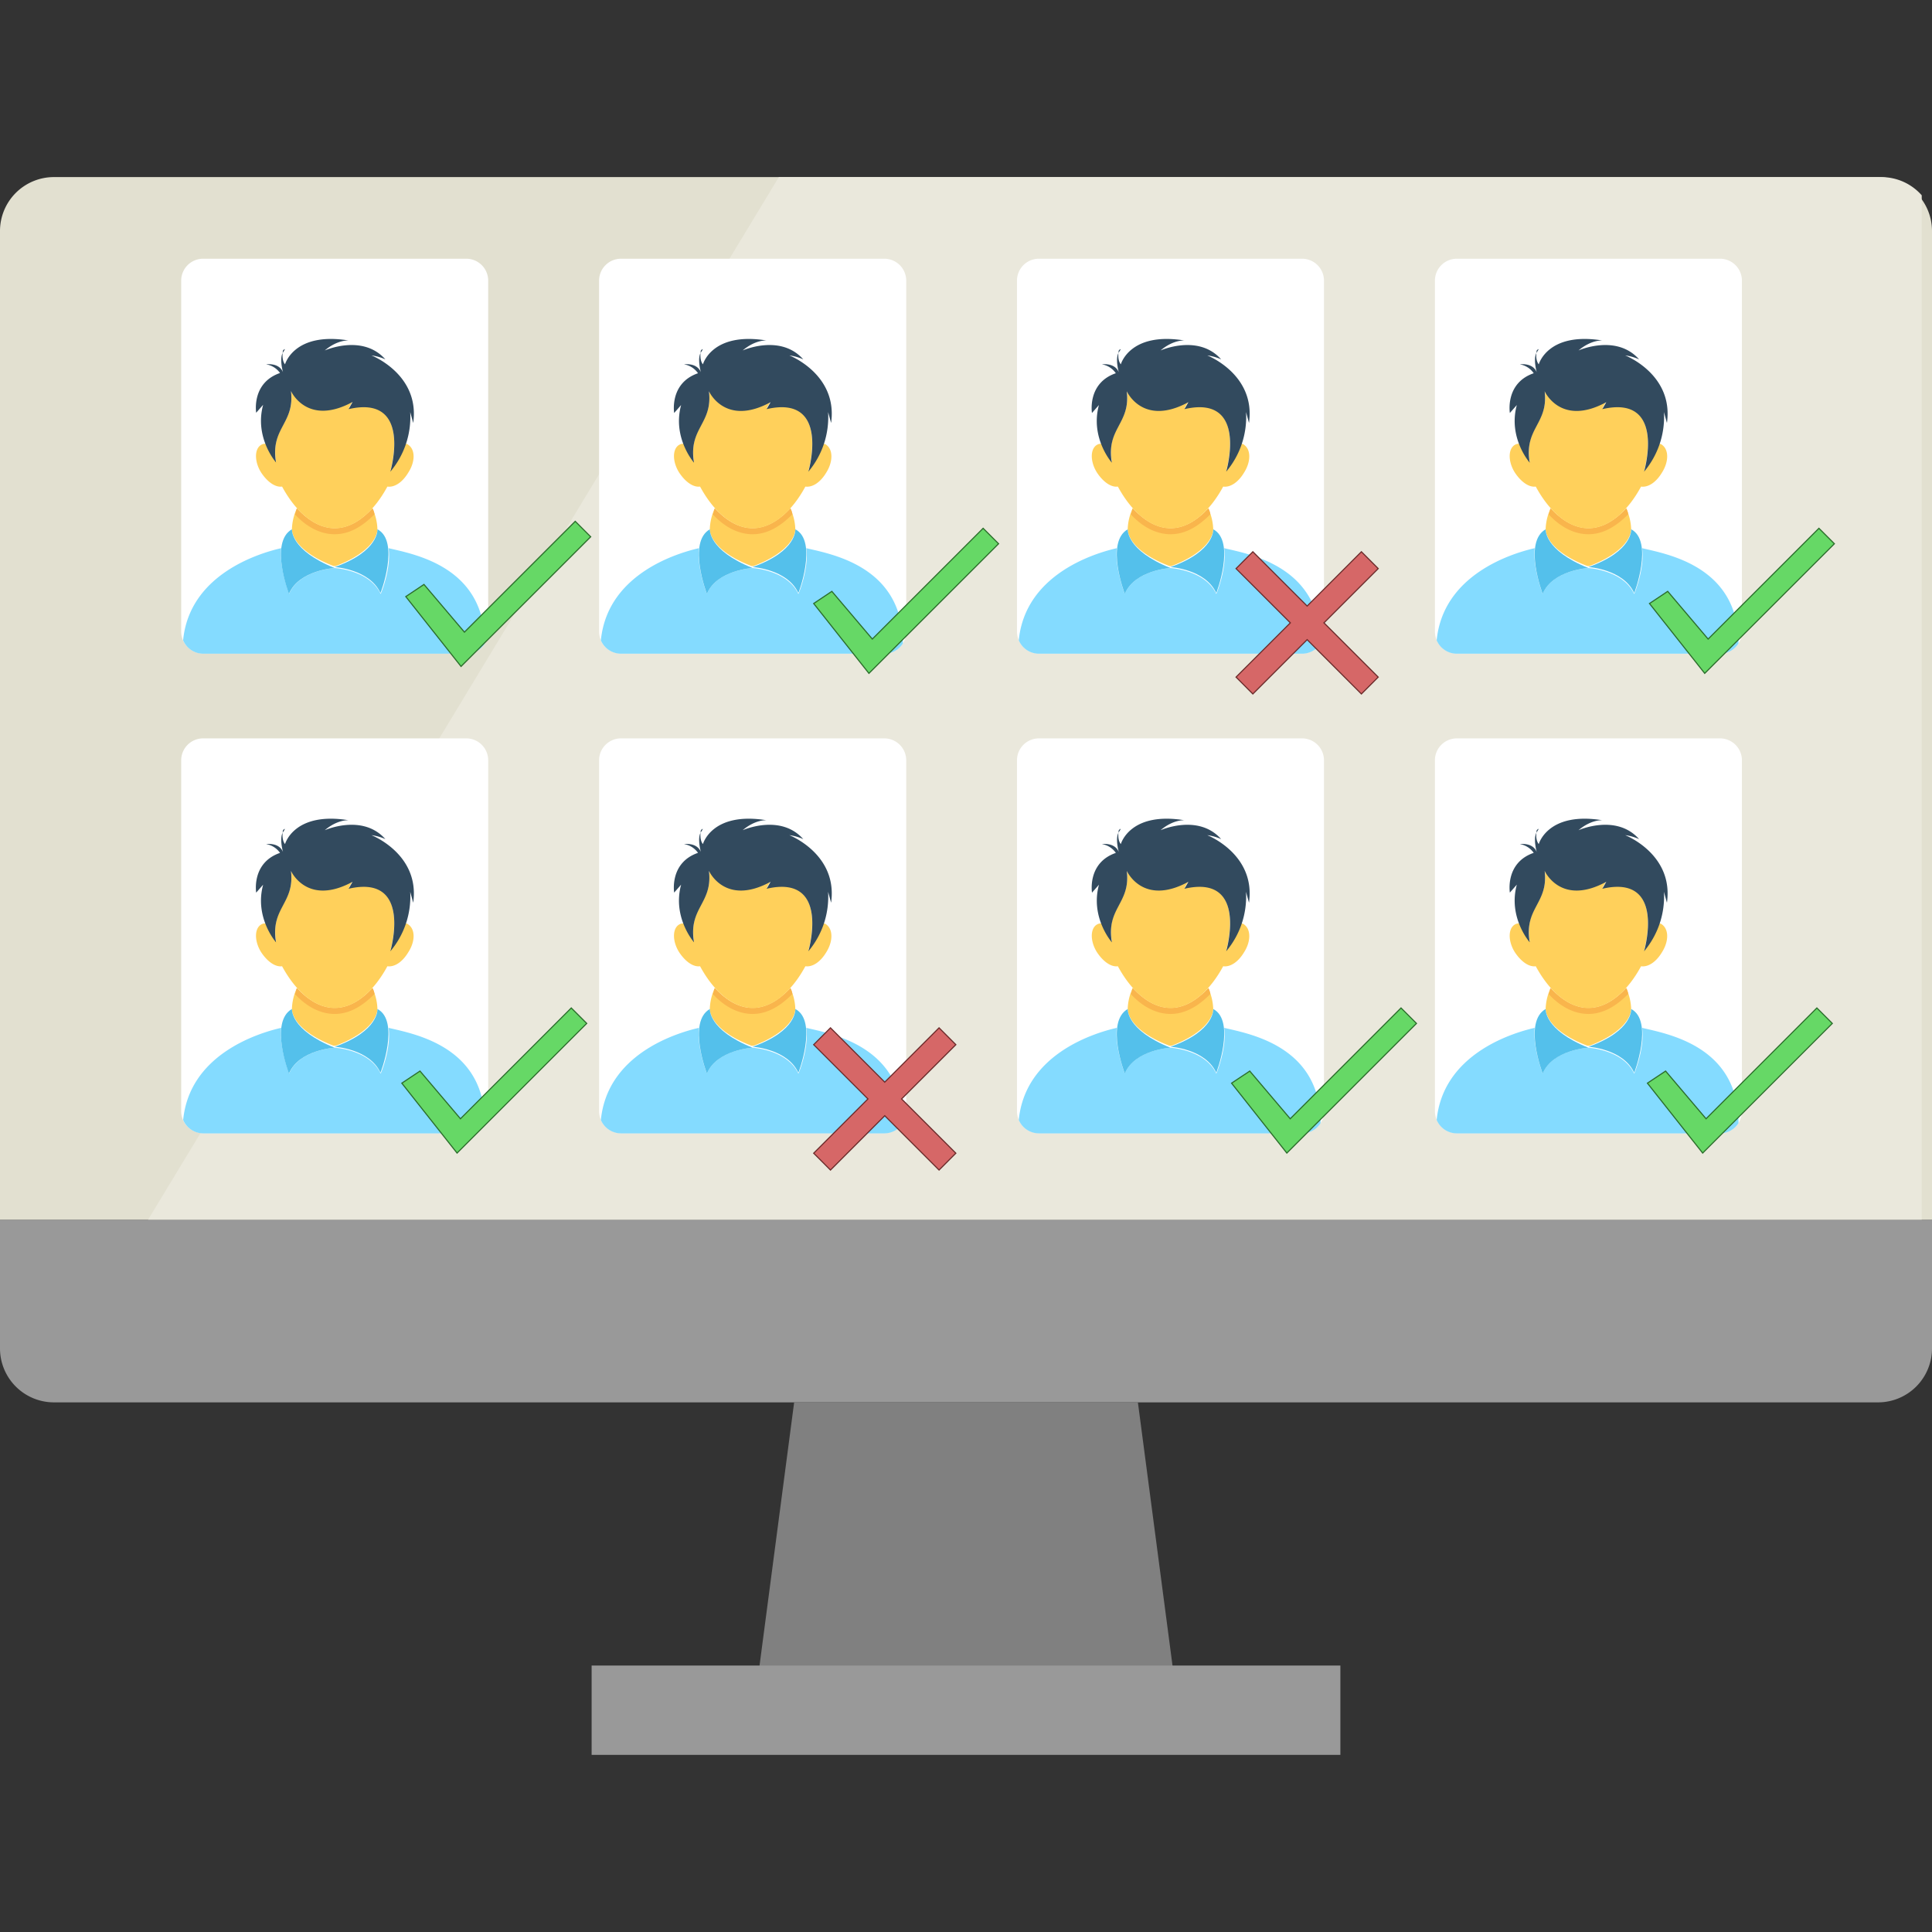 <svg id="Capa_1" data-name="Capa 1" xmlns="http://www.w3.org/2000/svg" viewBox="0 0 432.59 432.59"><rect x="0" y="0" width="432.59" height="432.59" fill="#333333" stroke="none"/><title>Artboard ۱</title><polygon points="254.79 314.05 263.85 382.94 168.75 382.94 177.81 314.05 254.79 314.05" fill="gray"/><path d="M432.59,273.1V302A12.08,12.08,0,0,1,420.51,314H12.08A12.08,12.08,0,0,1,0,302V273.1H432.59Z" fill="#999"/><path d="M432.59,51.74V273.1H0V51.74A12.08,12.08,0,0,1,12.08,39.65H420.51A12.08,12.08,0,0,1,432.59,51.74Z" fill="#e2e0d0"/><rect x="132.47" y="372.93" width="167.65" height="20" fill="#999"/><path d="M174.39,39.65,33.16,273.1H430.29V43.73a12,12,0,0,0-9-4.07Z" fill="#eae8dc"/><path d="M104.4,57.93H45.48a4.91,4.91,0,0,0-4.91,4.91v78.57a4.91,4.91,0,0,0,4.91,4.91H104.4a4.91,4.91,0,0,0,4.91-4.91V62.84A4.91,4.91,0,0,0,104.4,57.93Z" fill="#fff"/><path d="M87,122.74c.67,4.45-1.78,10.46-1.78,10.24-2.45-5.34-10.24-5.79-10.24-5.79s-8,.44-10.24,5.79c0,0-2.23-5.79-1.78-10.24C57.14,124.07,42.39,129,41,143.37a4.91,4.91,0,0,0,4.5,3H104.4a4.9,4.9,0,0,0,4.16-2.3C108.56,126.75,92.52,124.07,87,122.74Z" fill="#84dbff"/><path d="M84.51,118.51c0,.89-.67,4.9-9.35,8.23h-.45c-8.68-3.34-9.35-7.34-9.35-8.23h0a12,12,0,0,1,1.11-4.67c2.45,2.67,5.34,4.45,8.46,4.45s6-1.78,8.46-4.45A12,12,0,0,1,84.51,118.51Z" fill="#ffd05b"/><path d="M84.51,118.51s.45,4.9-9.57,8.46c0,0,7.79.45,10.24,5.79C85.18,133,89.63,121.18,84.51,118.51Z" fill="#54c0eb"/><path d="M65.37,118.51c-5.12,2.89-.67,14.46-.67,14.46,2.23-5.34,10.24-5.79,10.24-5.79C64.93,123.18,65.37,118.51,65.37,118.51Z" fill="#54c0eb"/><path d="M83.84,115.17c-2.67,2.67-5.56,4.45-8.9,4.45s-6.45-1.78-8.9-4.45c.22-.45.22-.89.45-1.34,2.45,2.67,5.34,4.45,8.46,4.45s6-1.78,8.46-4.45A3.16,3.16,0,0,1,83.84,115.17Z" fill="#f9b54c"/><path d="M91.41,105.83c-1.34,2.23-3.12,3.34-4.67,3.12-2.89,5.34-7.12,9.35-11.79,9.35s-8.9-4-11.79-9.35c-1.56.22-3.34-1.11-4.67-3.12-1.56-2.45-1.56-5.34,0-6.23a1.67,1.67,0,0,1,1.11-.22,14.13,14.13,0,0,0,2.23,4c-1.34-7.79,4.23-8.46,3.34-16,0,0,3.56,8,13.8,2.45l-.89,1.56c14-3.12,9.57,13.13,9.35,14a20.34,20.34,0,0,0,3.34-6,.82.82,0,0,1,.67.22C93,100.71,93,103.38,91.41,105.83Z" fill="#ffd05b"/><path d="M59.59,81.58s2.89-.45,3.78,1.78c0,0-.89-3.12,0-4.45s0-.45,0-.45-.45,2,.45,3.12c0,0,2-7.34,14.24-5.34,0,0-2.45-.22-5.34,2.23,0,0,8.46-3.78,13.57,2a10.81,10.81,0,0,0-3.12-.89s10.9,4.23,9.35,15.13l-.67-2.45a19,19,0,0,1-4.45,13.35s5.12-17.36-9.35-14L78.95,90c-10.24,5.56-13.8-2.45-13.8-2.45.89,7.34-4.67,8.23-3.34,16,0,0-4.9-5.56-2.89-12.91l-1.56,1.78s-1.11-6.68,5.34-8.9A4.73,4.73,0,0,0,59.59,81.58Z" fill="#324a5e"/><path d="M198,57.93H139.05a4.91,4.91,0,0,0-4.91,4.91v78.57a4.91,4.91,0,0,0,4.91,4.91H198a4.91,4.91,0,0,0,4.91-4.91V62.84A4.91,4.91,0,0,0,198,57.93Z" fill="#fff"/><path d="M180.53,122.74c.67,4.45-1.78,10.46-1.78,10.24-2.45-5.34-10.24-5.79-10.24-5.79s-8,.44-10.24,5.79c0,0-2.23-5.79-1.78-10.24-5.79,1.33-20.53,6.22-21.95,20.63a4.91,4.91,0,0,0,4.5,3H198a4.9,4.9,0,0,0,4.16-2.3C202.13,126.75,186.09,124.07,180.53,122.74Z" fill="#84dbff"/><path d="M178.08,118.51c0,.89-.67,4.9-9.35,8.23h-.45c-8.68-3.34-9.35-7.34-9.35-8.23h0a12,12,0,0,1,1.11-4.67c2.45,2.67,5.34,4.45,8.46,4.45s6-1.78,8.46-4.45A12,12,0,0,1,178.08,118.51Z" fill="#ffd05b"/><path d="M178.08,118.51s.45,4.9-9.57,8.46c0,0,7.79.45,10.24,5.79C178.75,133,183.2,121.18,178.08,118.51Z" fill="#54c0eb"/><path d="M158.95,118.51c-5.12,2.89-.67,14.46-.67,14.46,2.23-5.34,10.24-5.79,10.24-5.79C158.5,123.18,158.95,118.51,158.95,118.51Z" fill="#54c0eb"/><path d="M177.41,115.17c-2.67,2.67-5.56,4.45-8.9,4.45s-6.45-1.78-8.9-4.45c.22-.45.22-.89.45-1.34,2.45,2.67,5.34,4.45,8.46,4.45s6-1.78,8.46-4.45A3.16,3.16,0,0,1,177.41,115.17Z" fill="#f9b54c"/><path d="M185,105.83c-1.34,2.23-3.12,3.34-4.67,3.12-2.89,5.34-7.12,9.35-11.79,9.35s-8.9-4-11.79-9.35c-1.56.22-3.34-1.11-4.67-3.12-1.56-2.45-1.56-5.34,0-6.23a1.67,1.67,0,0,1,1.11-.22,14.13,14.13,0,0,0,2.23,4c-1.34-7.79,4.23-8.46,3.34-16,0,0,3.56,8,13.8,2.45l-.89,1.56c14-3.12,9.57,13.13,9.35,14a20.34,20.34,0,0,0,3.34-6,.82.82,0,0,1,.67.22C186.54,100.71,186.54,103.38,185,105.83Z" fill="#ffd05b"/><path d="M153.16,81.58s2.89-.45,3.78,1.78c0,0-.89-3.12,0-4.45s0-.45,0-.45-.45,2,.45,3.12c0,0,2-7.34,14.24-5.34,0,0-2.45-.22-5.34,2.23,0,0,8.46-3.78,13.57,2a10.81,10.81,0,0,0-3.12-.89s10.9,4.23,9.35,15.13l-.67-2.45A19,19,0,0,1,181,105.61s5.12-17.36-9.35-14l.89-1.56c-10.24,5.56-13.8-2.45-13.8-2.45.89,7.34-4.67,8.23-3.34,16,0,0-4.9-5.56-2.89-12.91l-1.56,1.78s-1.11-6.68,5.34-8.9A4.73,4.73,0,0,0,153.16,81.58Z" fill="#324a5e"/><path d="M291.55,57.93H232.62a4.91,4.91,0,0,0-4.91,4.91v78.57a4.91,4.91,0,0,0,4.91,4.91h58.92a4.91,4.91,0,0,0,4.91-4.91V62.84A4.91,4.91,0,0,0,291.55,57.93Z" fill="#fff"/><path d="M274.1,122.74c.67,4.45-1.78,10.46-1.78,10.24-2.45-5.34-10.24-5.79-10.24-5.79s-8,.44-10.24,5.79c0,0-2.23-5.79-1.78-10.24-5.79,1.33-20.53,6.22-21.95,20.63a4.91,4.91,0,0,0,4.5,3h58.92a4.9,4.9,0,0,0,4.16-2.3C295.7,126.75,279.66,124.07,274.1,122.74Z" fill="#84dbff"/><path d="M271.65,118.51c0,.89-.67,4.9-9.35,8.23h-.45c-8.68-3.34-9.35-7.34-9.35-8.23h0a12,12,0,0,1,1.11-4.67c2.45,2.67,5.34,4.45,8.46,4.45s6-1.78,8.46-4.45A12,12,0,0,1,271.65,118.51Z" fill="#ffd05b"/><path d="M271.65,118.51s.45,4.9-9.57,8.46c0,0,7.79.45,10.24,5.79C272.32,133,276.77,121.18,271.65,118.51Z" fill="#54c0eb"/><path d="M252.52,118.51c-5.12,2.89-.67,14.46-.67,14.46,2.23-5.34,10.24-5.79,10.24-5.79C252.07,123.18,252.52,118.51,252.52,118.51Z" fill="#54c0eb"/><path d="M271,115.17c-2.67,2.67-5.56,4.45-8.9,4.45s-6.45-1.78-8.9-4.45c.22-.45.22-.89.45-1.34,2.45,2.67,5.34,4.45,8.46,4.45s6-1.78,8.46-4.45A3.16,3.16,0,0,1,271,115.17Z" fill="#f9b54c"/><path d="M278.55,105.83c-1.34,2.23-3.12,3.34-4.67,3.12-2.89,5.34-7.12,9.35-11.79,9.35s-8.9-4-11.79-9.35c-1.56.22-3.34-1.11-4.67-3.12-1.56-2.45-1.56-5.34,0-6.23a1.67,1.67,0,0,1,1.11-.22,14.13,14.13,0,0,0,2.23,4c-1.34-7.79,4.23-8.46,3.34-16,0,0,3.56,8,13.8,2.45l-.89,1.56c14-3.12,9.57,13.13,9.35,14a20.34,20.34,0,0,0,3.34-6,.82.82,0,0,1,.67.22C280.11,100.71,280.11,103.38,278.55,105.83Z" fill="#ffd05b"/><path d="M246.73,81.58s2.89-.45,3.78,1.78c0,0-.89-3.12,0-4.45s0-.45,0-.45-.45,2,.45,3.12c0,0,2-7.34,14.24-5.34,0,0-2.45-.22-5.34,2.23,0,0,8.46-3.78,13.57,2a10.81,10.81,0,0,0-3.12-.89s10.9,4.23,9.35,15.13L279,92.26a19,19,0,0,1-4.45,13.35s5.12-17.36-9.35-14l.89-1.56c-10.24,5.56-13.8-2.45-13.8-2.45.89,7.34-4.67,8.23-3.34,16,0,0-4.9-5.56-2.89-12.91l-1.56,1.78s-1.11-6.68,5.34-8.9A4.73,4.73,0,0,0,246.73,81.58Z" fill="#324a5e"/><path d="M385.12,57.93H326.2a4.91,4.91,0,0,0-4.91,4.91v78.57a4.91,4.91,0,0,0,4.91,4.91h58.92a4.91,4.91,0,0,0,4.91-4.91V62.84A4.91,4.91,0,0,0,385.12,57.93Z" fill="#fff"/><path d="M367.67,122.74c.67,4.45-1.78,10.46-1.78,10.24-2.45-5.34-10.24-5.79-10.24-5.79s-8,.44-10.24,5.79c0,0-2.23-5.79-1.78-10.24-5.79,1.33-20.53,6.22-21.95,20.63a4.91,4.91,0,0,0,4.5,3h58.92a4.9,4.9,0,0,0,4.16-2.3C389.28,126.75,373.24,124.07,367.67,122.74Z" fill="#84dbff"/><path d="M365.23,118.51c0,.89-.67,4.9-9.35,8.23h-.45c-8.68-3.34-9.35-7.34-9.35-8.23h0a12,12,0,0,1,1.11-4.67c2.45,2.67,5.34,4.45,8.46,4.45s6-1.78,8.46-4.45A12,12,0,0,1,365.23,118.51Z" fill="#ffd05b"/><path d="M365.23,118.51s.45,4.9-9.57,8.46c0,0,7.79.45,10.24,5.79C365.89,133,370.34,121.18,365.23,118.51Z" fill="#54c0eb"/><path d="M346.09,118.51c-5.12,2.89-.67,14.46-.67,14.46,2.23-5.34,10.24-5.79,10.24-5.79C345.65,123.18,346.09,118.51,346.09,118.51Z" fill="#54c0eb"/><path d="M364.56,115.17c-2.67,2.67-5.56,4.45-8.9,4.45s-6.45-1.78-8.9-4.45c.22-.45.22-.89.45-1.34,2.45,2.67,5.34,4.45,8.46,4.45s6-1.78,8.46-4.45A3.16,3.16,0,0,1,364.56,115.17Z" fill="#f9b54c"/><path d="M372.12,105.83c-1.34,2.23-3.12,3.34-4.67,3.12-2.89,5.34-7.12,9.35-11.79,9.35s-8.9-4-11.79-9.35c-1.56.22-3.34-1.11-4.67-3.12-1.56-2.45-1.56-5.34,0-6.23a1.67,1.67,0,0,1,1.11-.22,14.13,14.13,0,0,0,2.23,4c-1.34-7.79,4.23-8.46,3.34-16,0,0,3.56,8,13.8,2.45l-.89,1.56c14-3.12,9.57,13.13,9.35,14a20.34,20.34,0,0,0,3.34-6,.82.82,0,0,1,.67.22C373.68,100.71,373.68,103.38,372.12,105.83Z" fill="#ffd05b"/><path d="M340.31,81.58s2.89-.45,3.78,1.78c0,0-.89-3.12,0-4.45s0-.45,0-.45-.45,2,.45,3.12c0,0,2-7.34,14.24-5.34,0,0-2.45-.22-5.34,2.23,0,0,8.46-3.78,13.57,2a10.81,10.81,0,0,0-3.12-.89s10.9,4.23,9.35,15.13l-.67-2.45a19,19,0,0,1-4.45,13.35s5.12-17.36-9.35-14l.89-1.56c-10.24,5.56-13.8-2.45-13.8-2.45.89,7.34-4.67,8.23-3.34,16,0,0-4.9-5.56-2.89-12.91l-1.56,1.78s-1.11-6.68,5.34-8.9A4.73,4.73,0,0,0,340.31,81.58Z" fill="#324a5e"/><path d="M385.12,165.33H326.2a4.91,4.91,0,0,0-4.91,4.91v78.57a4.91,4.91,0,0,0,4.91,4.91h58.92a4.91,4.91,0,0,0,4.91-4.91V170.24A4.91,4.91,0,0,0,385.12,165.33Z" fill="#fff"/><path d="M367.67,230.14c.67,4.45-1.78,10.46-1.78,10.24-2.45-5.34-10.24-5.79-10.24-5.79s-8,.44-10.24,5.79c0,0-2.23-5.79-1.78-10.24-5.79,1.33-20.53,6.22-21.95,20.63a4.91,4.91,0,0,0,4.5,3h58.92a4.9,4.9,0,0,0,4.16-2.3C389.28,234.15,373.24,231.48,367.67,230.14Z" fill="#84dbff"/><path d="M365.23,225.92c0,.89-.67,4.9-9.35,8.23h-.45c-8.68-3.34-9.35-7.34-9.35-8.23h0a12,12,0,0,1,1.11-4.67c2.45,2.67,5.34,4.45,8.46,4.45s6-1.78,8.46-4.45A12,12,0,0,1,365.23,225.92Z" fill="#ffd05b"/><path d="M365.23,225.92s.45,4.9-9.57,8.46c0,0,7.79.45,10.24,5.79C365.89,240.38,370.34,228.59,365.23,225.92Z" fill="#54c0eb"/><path d="M346.09,225.92c-5.12,2.89-.67,14.46-.67,14.46,2.23-5.34,10.24-5.79,10.24-5.79C345.65,230.59,346.09,225.92,346.09,225.92Z" fill="#54c0eb"/><path d="M364.56,222.58c-2.67,2.67-5.56,4.45-8.9,4.45s-6.45-1.78-8.9-4.45c.22-.45.22-.89.45-1.34,2.45,2.67,5.34,4.45,8.46,4.45s6-1.78,8.46-4.45A3.16,3.16,0,0,1,364.56,222.58Z" fill="#f9b54c"/><path d="M372.12,213.23c-1.34,2.23-3.12,3.34-4.67,3.12-2.89,5.34-7.12,9.35-11.79,9.35s-8.9-4-11.79-9.35c-1.56.22-3.34-1.11-4.67-3.12-1.56-2.45-1.56-5.34,0-6.23a1.67,1.67,0,0,1,1.11-.22,14.13,14.13,0,0,0,2.23,4c-1.34-7.79,4.23-8.46,3.34-16,0,0,3.56,8,13.8,2.45l-.89,1.56c14-3.12,9.57,13.13,9.35,14a20.34,20.34,0,0,0,3.34-6,.82.82,0,0,1,.67.22C373.68,208.12,373.68,210.79,372.12,213.23Z" fill="#ffd05b"/><path d="M340.31,189s2.89-.45,3.78,1.78c0,0-.89-3.12,0-4.45s0-.45,0-.45-.45,2,.45,3.12c0,0,2-7.34,14.24-5.34,0,0-2.45-.22-5.34,2.23,0,0,8.46-3.78,13.57,2a10.81,10.81,0,0,0-3.12-.89s10.9,4.23,9.35,15.13l-.67-2.45A19,19,0,0,1,368.12,213s5.12-17.36-9.35-14l.89-1.56c-10.24,5.56-13.8-2.45-13.8-2.45.89,7.34-4.67,8.23-3.34,16,0,0-4.9-5.56-2.89-12.91l-1.56,1.78s-1.11-6.68,5.34-8.9A4.73,4.73,0,0,0,340.31,189Z" fill="#324a5e"/><path d="M291.55,165.33H232.62a4.91,4.91,0,0,0-4.91,4.91v78.57a4.91,4.91,0,0,0,4.91,4.91h58.92a4.91,4.91,0,0,0,4.91-4.91V170.24A4.91,4.91,0,0,0,291.55,165.33Z" fill="#fff"/><path d="M274.1,230.14c.67,4.45-1.78,10.46-1.78,10.24-2.45-5.34-10.24-5.79-10.24-5.79s-8,.44-10.24,5.79c0,0-2.23-5.79-1.78-10.24-5.79,1.33-20.53,6.22-21.95,20.63a4.91,4.91,0,0,0,4.5,3h58.92a4.9,4.9,0,0,0,4.16-2.3C295.7,234.15,279.66,231.48,274.1,230.14Z" fill="#84dbff"/><path d="M271.65,225.92c0,.89-.67,4.9-9.35,8.23h-.45c-8.68-3.34-9.35-7.34-9.35-8.23h0a12,12,0,0,1,1.11-4.67c2.45,2.67,5.34,4.45,8.46,4.45s6-1.78,8.46-4.45A12,12,0,0,1,271.65,225.92Z" fill="#ffd05b"/><path d="M271.65,225.92s.45,4.9-9.57,8.46c0,0,7.79.45,10.24,5.79C272.32,240.38,276.77,228.59,271.65,225.92Z" fill="#54c0eb"/><path d="M252.52,225.92c-5.12,2.89-.67,14.46-.67,14.46,2.23-5.34,10.24-5.79,10.24-5.79C252.07,230.59,252.52,225.92,252.52,225.92Z" fill="#54c0eb"/><path d="M271,222.58c-2.67,2.67-5.56,4.45-8.9,4.45s-6.45-1.78-8.9-4.45c.22-.45.22-.89.45-1.34,2.45,2.67,5.34,4.45,8.46,4.45s6-1.78,8.46-4.45A3.16,3.16,0,0,1,271,222.58Z" fill="#f9b54c"/><path d="M278.55,213.23c-1.34,2.23-3.12,3.34-4.67,3.12-2.89,5.34-7.12,9.35-11.79,9.35s-8.9-4-11.79-9.35c-1.56.22-3.34-1.11-4.67-3.12-1.56-2.45-1.56-5.34,0-6.23a1.67,1.67,0,0,1,1.11-.22,14.13,14.13,0,0,0,2.23,4c-1.34-7.79,4.23-8.46,3.34-16,0,0,3.56,8,13.8,2.45l-.89,1.56c14-3.12,9.57,13.13,9.35,14a20.34,20.34,0,0,0,3.34-6,.82.82,0,0,1,.67.22C280.11,208.12,280.11,210.79,278.55,213.23Z" fill="#ffd05b"/><path d="M246.73,189s2.89-.45,3.78,1.78c0,0-.89-3.12,0-4.45s0-.45,0-.45-.45,2,.45,3.12c0,0,2-7.34,14.24-5.34,0,0-2.45-.22-5.34,2.23,0,0,8.46-3.78,13.57,2a10.81,10.81,0,0,0-3.12-.89s10.9,4.23,9.35,15.13l-.67-2.45A19,19,0,0,1,274.55,213s5.12-17.36-9.35-14l.89-1.56C255.86,203,252.3,195,252.3,195c.89,7.34-4.67,8.23-3.34,16,0,0-4.9-5.56-2.89-12.91l-1.56,1.78s-1.11-6.68,5.34-8.9A4.73,4.73,0,0,0,246.73,189Z" fill="#324a5e"/><path d="M198,165.33H139.05a4.91,4.91,0,0,0-4.91,4.91v78.57a4.91,4.91,0,0,0,4.91,4.91H198a4.91,4.91,0,0,0,4.91-4.91V170.24A4.91,4.91,0,0,0,198,165.33Z" fill="#fff"/><path d="M180.53,230.14c.67,4.45-1.78,10.46-1.78,10.24-2.45-5.34-10.24-5.79-10.24-5.79s-8,.44-10.24,5.79c0,0-2.23-5.79-1.78-10.24-5.79,1.33-20.53,6.22-21.95,20.63a4.91,4.91,0,0,0,4.5,3H198a4.9,4.9,0,0,0,4.16-2.3C202.13,234.15,186.09,231.48,180.53,230.14Z" fill="#84dbff"/><path d="M178.08,225.92c0,.89-.67,4.9-9.35,8.23h-.45c-8.68-3.34-9.35-7.34-9.35-8.23h0a12,12,0,0,1,1.11-4.67c2.45,2.67,5.34,4.45,8.46,4.45s6-1.78,8.46-4.45A12,12,0,0,1,178.08,225.92Z" fill="#ffd05b"/><path d="M178.08,225.92s.45,4.9-9.57,8.46c0,0,7.79.45,10.24,5.79C178.75,240.38,183.2,228.59,178.08,225.92Z" fill="#54c0eb"/><path d="M158.95,225.92c-5.12,2.89-.67,14.46-.67,14.46,2.23-5.34,10.24-5.79,10.24-5.79C158.5,230.59,158.95,225.92,158.95,225.92Z" fill="#54c0eb"/><path d="M177.41,222.58c-2.67,2.67-5.56,4.45-8.9,4.45s-6.45-1.78-8.9-4.45c.22-.45.22-.89.45-1.34,2.45,2.67,5.34,4.45,8.46,4.45s6-1.78,8.46-4.45A3.16,3.16,0,0,1,177.41,222.58Z" fill="#f9b54c"/><path d="M185,213.23c-1.34,2.23-3.12,3.34-4.67,3.12-2.89,5.34-7.12,9.35-11.79,9.35s-8.9-4-11.79-9.35c-1.56.22-3.34-1.11-4.67-3.12-1.56-2.45-1.56-5.34,0-6.23a1.67,1.67,0,0,1,1.11-.22,14.13,14.13,0,0,0,2.23,4c-1.34-7.79,4.23-8.46,3.34-16,0,0,3.56,8,13.8,2.45l-.89,1.56c14-3.12,9.57,13.13,9.35,14a20.34,20.34,0,0,0,3.34-6,.82.82,0,0,1,.67.22C186.54,208.12,186.54,210.79,185,213.23Z" fill="#ffd05b"/><path d="M153.16,189s2.89-.45,3.78,1.78c0,0-.89-3.12,0-4.45s0-.45,0-.45-.45,2,.45,3.12c0,0,2-7.34,14.24-5.34,0,0-2.45-.22-5.34,2.23,0,0,8.46-3.78,13.57,2a10.81,10.81,0,0,0-3.12-.89s10.9,4.23,9.35,15.13l-.67-2.45A19,19,0,0,1,181,213s5.12-17.36-9.35-14l.89-1.56c-10.24,5.56-13.8-2.45-13.8-2.45.89,7.34-4.67,8.23-3.34,16,0,0-4.9-5.56-2.89-12.91l-1.56,1.78s-1.11-6.68,5.34-8.9A4.73,4.73,0,0,0,153.16,189Z" fill="#324a5e"/><path d="M104.4,165.33H45.48a4.91,4.91,0,0,0-4.91,4.91v78.57a4.91,4.91,0,0,0,4.91,4.91H104.4a4.91,4.91,0,0,0,4.91-4.91V170.24A4.91,4.91,0,0,0,104.4,165.33Z" fill="#fff"/><path d="M87,230.14c.67,4.45-1.78,10.46-1.78,10.24-2.45-5.34-10.24-5.79-10.24-5.79s-8,.44-10.24,5.79c0,0-2.23-5.79-1.78-10.24-5.79,1.33-20.53,6.22-21.95,20.63a4.91,4.91,0,0,0,4.5,3H104.4a4.9,4.9,0,0,0,4.16-2.3C108.56,234.15,92.52,231.48,87,230.14Z" fill="#84dbff"/><path d="M84.51,225.92c0,.89-.67,4.9-9.35,8.23h-.45c-8.68-3.34-9.35-7.34-9.35-8.23h0a12,12,0,0,1,1.11-4.67c2.45,2.67,5.34,4.45,8.46,4.45s6-1.78,8.46-4.45A12,12,0,0,1,84.51,225.92Z" fill="#ffd05b"/><path d="M84.51,225.92s.45,4.9-9.57,8.46c0,0,7.79.45,10.24,5.79C85.18,240.38,89.63,228.59,84.51,225.92Z" fill="#54c0eb"/><path d="M65.37,225.92c-5.12,2.89-.67,14.46-.67,14.46,2.23-5.34,10.24-5.79,10.24-5.79C64.93,230.59,65.37,225.92,65.37,225.92Z" fill="#54c0eb"/><path d="M83.84,222.58c-2.67,2.67-5.56,4.45-8.9,4.45s-6.45-1.78-8.9-4.45c.22-.45.22-.89.45-1.34,2.45,2.67,5.34,4.45,8.46,4.45s6-1.78,8.46-4.45A3.16,3.16,0,0,1,83.84,222.58Z" fill="#f9b54c"/><path d="M91.41,213.23c-1.34,2.23-3.12,3.34-4.67,3.12-2.89,5.34-7.12,9.35-11.79,9.35s-8.9-4-11.79-9.35c-1.56.22-3.34-1.11-4.67-3.12-1.56-2.45-1.56-5.34,0-6.23a1.67,1.67,0,0,1,1.11-.22,14.13,14.13,0,0,0,2.23,4c-1.34-7.79,4.23-8.46,3.34-16,0,0,3.56,8,13.8,2.45l-.89,1.56c14-3.12,9.57,13.13,9.35,14a20.34,20.34,0,0,0,3.34-6,.82.82,0,0,1,.67.22C93,208.12,93,210.79,91.41,213.23Z" fill="#ffd05b"/><path d="M59.59,189s2.89-.45,3.78,1.78c0,0-.89-3.12,0-4.45s0-.45,0-.45-.45,2,.45,3.12c0,0,2-7.34,14.24-5.34,0,0-2.45-.22-5.34,2.23,0,0,8.46-3.78,13.57,2a10.81,10.81,0,0,0-3.12-.89s10.9,4.23,9.35,15.13l-.67-2.45A19,19,0,0,1,87.4,213s5.12-17.36-9.35-14l.89-1.56C68.71,203,65.15,195,65.15,195c.89,7.34-4.67,8.23-3.34,16,0,0-4.9-5.56-2.89-12.91l-1.56,1.78s-1.11-6.68,5.34-8.9A4.73,4.73,0,0,0,59.59,189Z" fill="#324a5e"/><polygon points="132.26 120.19 128.8 116.73 103.99 141.54 94.93 130.86 90.86 133.58 103.23 149.22 132.26 120.19" fill="#66d866" stroke="#2b6d2b" stroke-miterlimit="10" stroke-width="0.25"/><polygon points="223.59 121.75 220.13 118.29 195.32 143.09 186.26 132.41 182.19 135.13 194.56 150.77 223.59 121.75" fill="#66d866" stroke="#2b6d2b" stroke-miterlimit="10" stroke-width="0.25"/><polygon points="410.73 121.75 407.27 118.29 382.46 143.09 373.41 132.41 369.33 135.13 381.7 150.77 410.73 121.75" fill="#66d866" stroke="#2b6d2b" stroke-miterlimit="10" stroke-width="0.25"/><polygon points="131.37 229.15 127.91 225.69 103.1 250.5 94.04 239.82 89.97 242.53 102.34 258.18 131.37 229.15" fill="#66d866" stroke="#2b6d2b" stroke-miterlimit="10" stroke-width="0.25"/><polygon points="317.16 229.15 313.7 225.69 288.89 250.5 279.83 239.82 275.76 242.53 288.13 258.18 317.16 229.15" fill="#66d866" stroke="#2b6d2b" stroke-miterlimit="10" stroke-width="0.25"/><polygon points="410.27 229.15 406.81 225.69 382 250.5 372.94 239.82 368.87 242.53 381.24 258.18 410.27 229.15" fill="#66d866" stroke="#2b6d2b" stroke-miterlimit="10" stroke-width="0.25"/><polygon points="308.59 127.31 304.83 123.54 292.68 135.7 280.52 123.54 276.76 127.31 288.92 139.46 276.76 151.61 280.52 155.38 292.68 143.22 304.83 155.38 308.59 151.61 296.44 139.46 308.59 127.31" fill="#d66767" stroke="#6b2b2b" stroke-miterlimit="10" stroke-width="0.25"/><polygon points="214.02 233.91 210.26 230.14 198.1 242.3 185.95 230.14 182.19 233.91 194.34 246.06 182.19 258.21 185.95 261.98 198.1 249.82 210.26 261.98 214.02 258.21 201.87 246.06 214.02 233.91" fill="#d66767" stroke="#6b2b2b" stroke-miterlimit="10" stroke-width="0.25"/></svg>